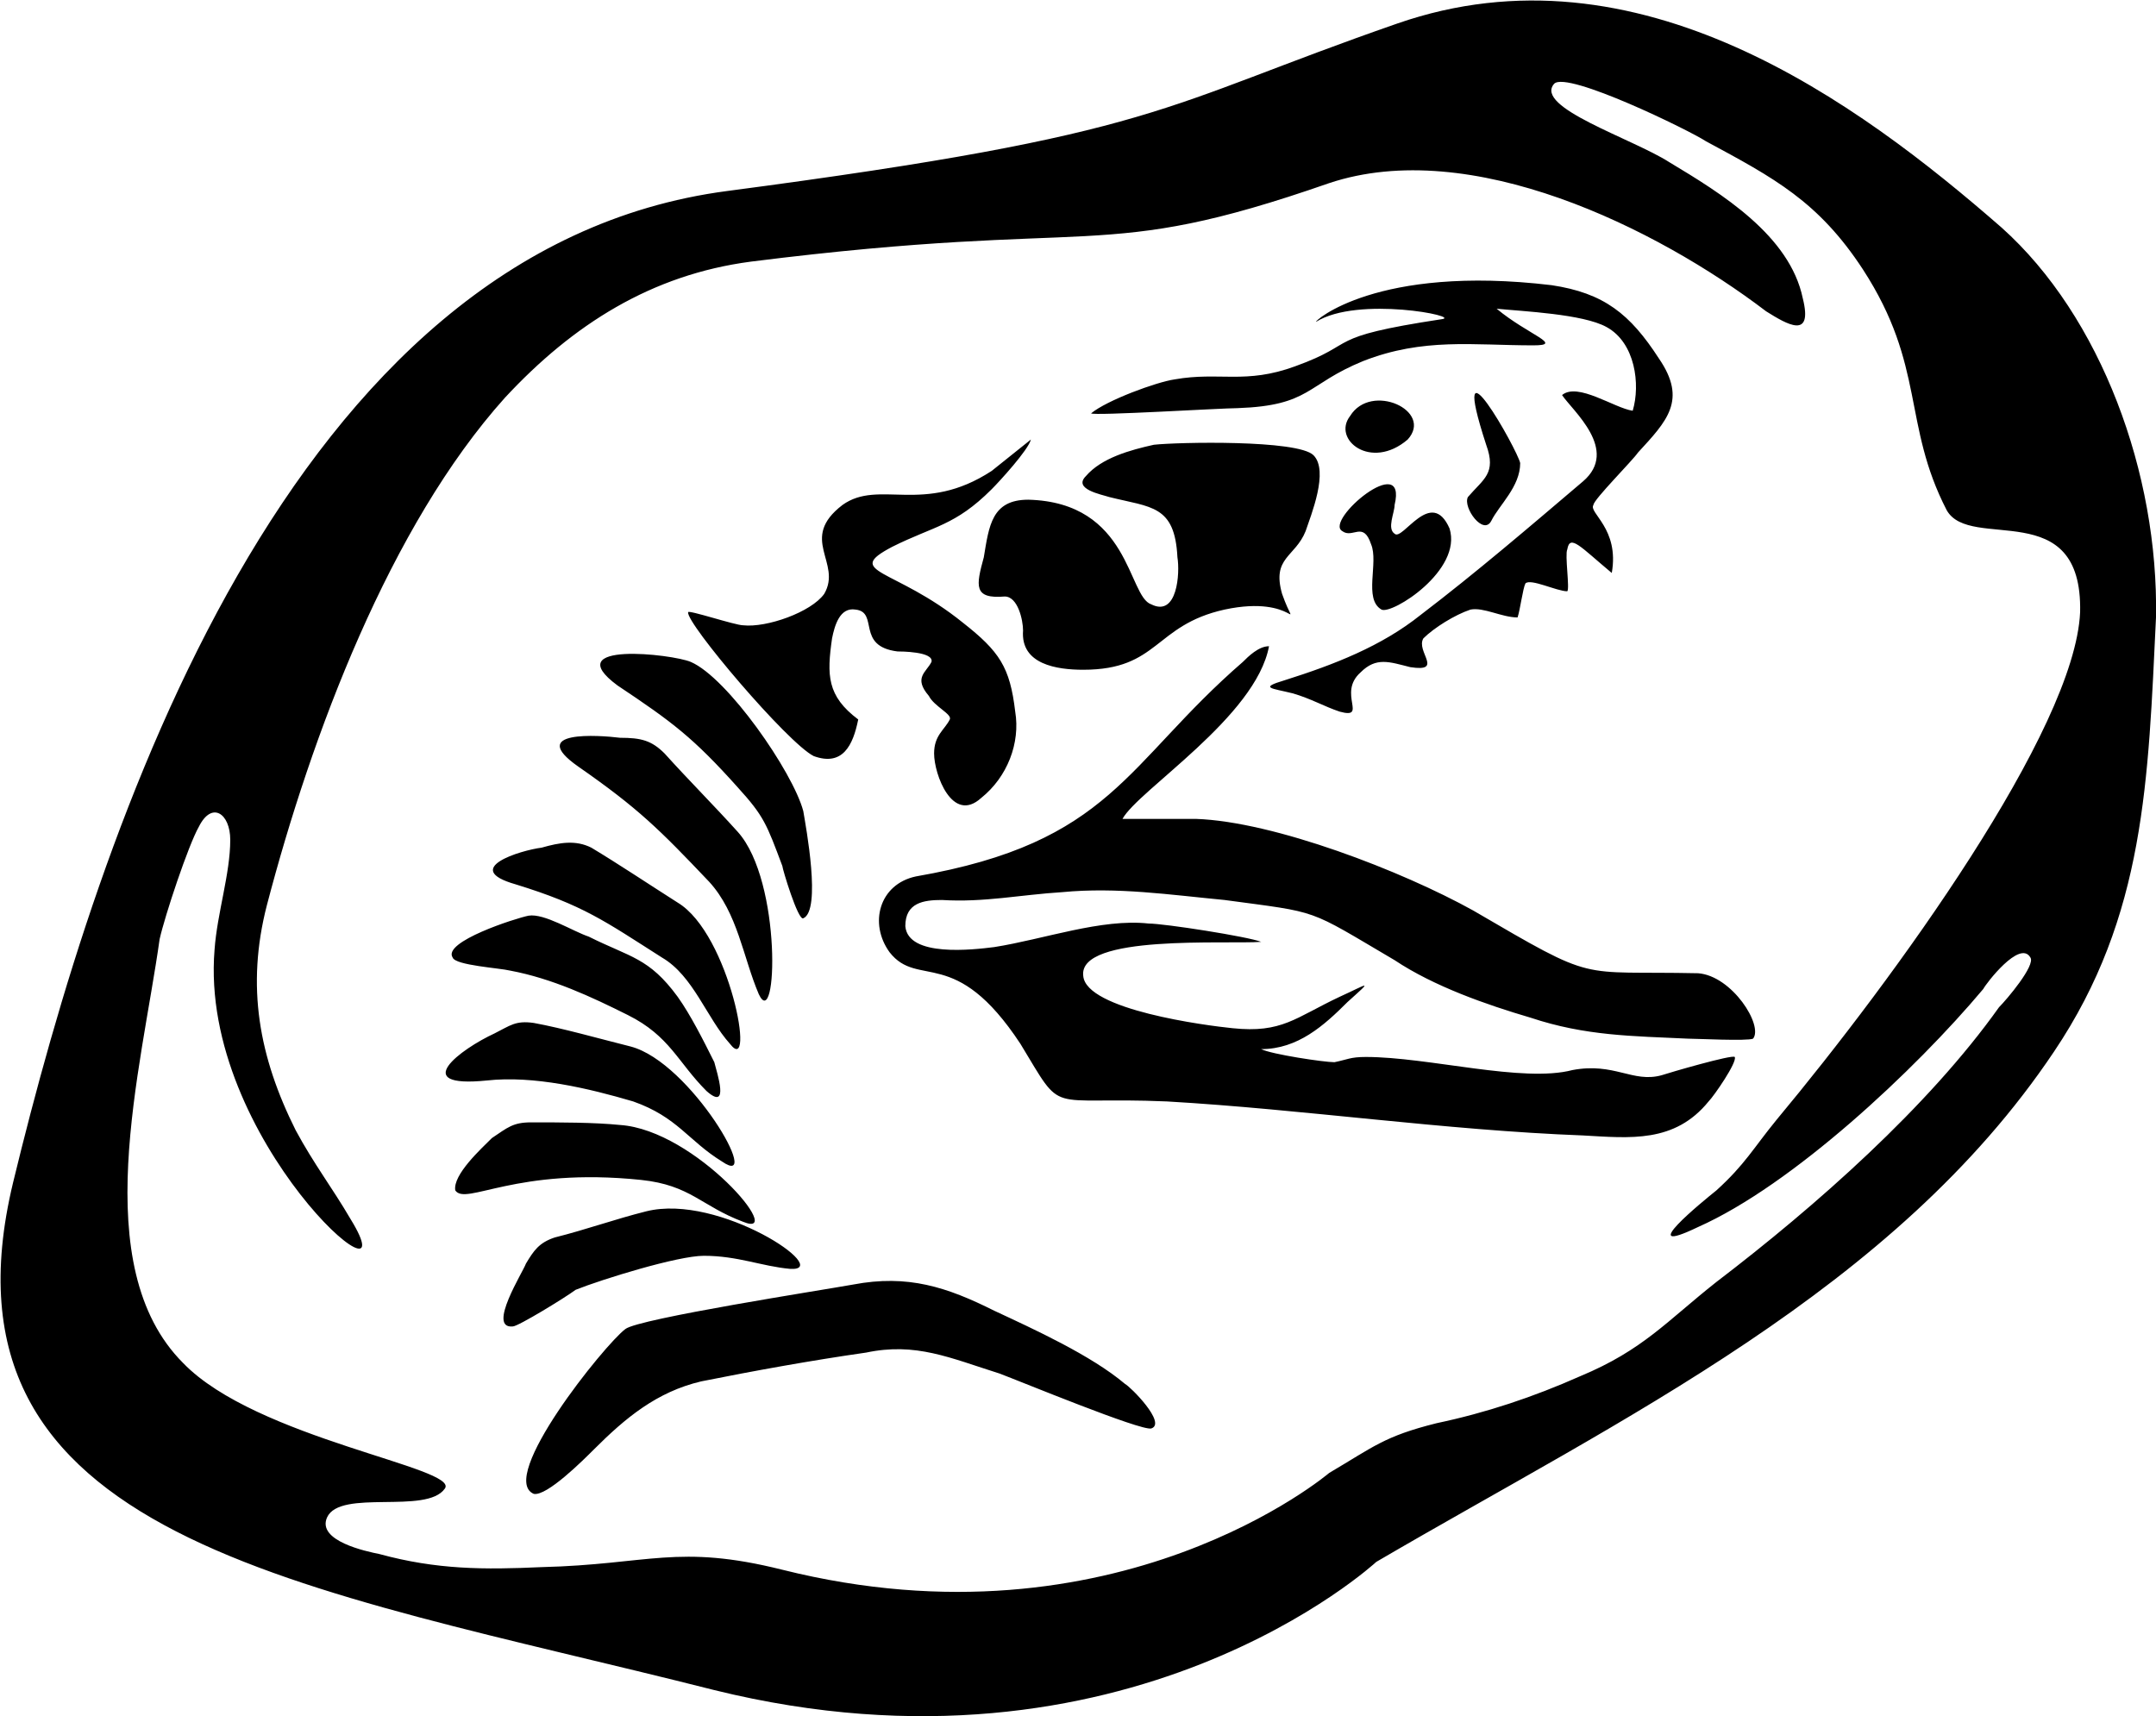<svg xmlns="http://www.w3.org/2000/svg" xmlns:xlink="http://www.w3.org/1999/xlink" xml:space="preserve" version="1.1"  viewBox="0 0 824 656" x="0px" y="0px" fill-rule="evenodd" clip-rule="evenodd"><defs></defs><g><path  d="M376 213c-3,11 -4,16 8,15 5,0 7,9 7,13 -1,13 13,15 23,15 29,0 27,-17 54,-23 28,-6 28,11 22,-6 -4,-14 5,-14 9,-24 2,-6 9,-23 3,-29 -6,-6 -52,-5 -61,-4 -9,2 -20,5 -26,12 -5,5 6,7 9,8 16,4 25,3 26,23 1,6 0,23 -10,18 -9,-3 -8,-39 -47,-40 -14,0 -15,10 -17,22zm150 384c0,0 -95,88 -253,49 -158,-40 -301,-57 -268,-194 33,-136 105,-357 273,-379 167,-22 164,-32 256,-64 92,-32 176,30 231,78 38,34 60,94 59,149 -3,62 -4,114 -39,166 -61,91 -165,140 -259,195zm-18 -34c0,0 -81,69 -209,37 -40,-10 -51,-2 -92,-1 -22,1 -40,1 -62,-5 -5,-1 -24,-5 -20,-14 5,-11 38,-1 45,-11 6,-8 -72,-19 -100,-48 -37,-37 -16,-112 -9,-162 2,-9 11,-36 15,-43 5,-10 12,-5 12,5 0,13 -5,28 -6,42 -6,73 76,142 52,103 -7,-12 -14,-21 -21,-34 -14,-28 -19,-55 -11,-86 17,-65 47,-145 91,-194 26,-28 56,-47 94,-52 135,-17 132,1 221,-30 54,-18 125,17 167,49 8,5 18,11 14,-5 -5,-24 -31,-40 -51,-52 -14,-9 -52,-21 -44,-30 5,-5 52,18 58,22 26,14 43,23 60,49 24,37 15,59 32,92 9,16 52,-6 51,39 -2,45 -71,140 -116,194 -9,11 -12,17 -23,27 -5,4 -32,26 -7,14 36,-16 83,-60 109,-91 1,-2 14,-19 18,-12 2,3 -9,16 -12,19 -27,38 -70,76 -108,105 -19,15 -28,26 -52,36 -18,8 -36,14 -55,18 -20,5 -24,9 -41,19zm-281 -9c12,-12 24,-22 41,-26 20,-4 42,-8 63,-11 19,-4 32,2 51,8 8,3 54,22 58,21 6,-2 -8,-16 -10,-17 -13,-11 -35,-21 -50,-28 -18,-9 -33,-14 -54,-10 -11,2 -82,13 -87,17 -8,6 -49,57 -35,63 5,1 19,-13 23,-17zm20 -91c-12,3 -23,7 -35,10 -6,2 -8,5 -11,10 -1,3 -15,25 -5,24 2,0 20,-11 24,-14 10,-4 39,-13 49,-13 13,0 22,4 33,5 17,1 -27,-29 -55,-22zm-73 -8c4,6 23,-9 71,-4 19,2 23,10 39,16 17,7 -18,-35 -47,-37 -10,-1 -23,-1 -34,-1 -7,0 -9,2 -15,6 -4,4 -15,14 -14,20zm67 -55c-12,-3 -26,-7 -37,-9 -7,-1 -9,1 -15,4 -13,6 -33,21 -3,18 18,-2 39,3 56,8 17,6 21,15 34,23 16,11 -12,-38 -35,-44zm18 -19c-11,-15 -18,-15 -34,-23 -6,-2 -17,-9 -23,-8 -5,1 -33,10 -29,16 1,3 18,4 22,5 16,3 31,10 45,17 16,8 19,18 30,29 9,8 4,-7 3,-11 -4,-8 -9,-18 -14,-25zm-6 -15c12,7 17,23 26,33 10,13 0,-42 -20,-54 -11,-7 -23,-15 -33,-21 -6,-3 -12,-2 -19,0 -8,1 -31,8 -10,14 26,8 34,14 56,28zm18 -29c11,12 13,29 19,43 7,15 9,-43 -8,-62 -9,-10 -19,-20 -28,-30 -5,-5 -9,-6 -17,-6 -8,-1 -36,-3 -16,11 23,16 31,24 50,44zm11 -36c10,11 11,14 17,30 0,1 6,21 8,20 7,-3 1,-35 0,-41 -4,-15 -29,-51 -43,-57 -7,-3 -51,-8 -28,9 21,14 29,20 46,39zm40 -108c-17,13 0,22 -7,34 -5,7 -22,13 -31,12 -3,0 -21,-6 -21,-5 -1,4 38,50 48,55 11,4 15,-4 17,-14 -12,-9 -12,-17 -10,-31 1,-5 3,-12 9,-11 9,1 0,14 16,16 1,0 14,0 13,4 -2,4 -7,6 -1,13 2,4 9,7 8,9 -2,4 -6,6 -6,13 0,8 7,27 18,17 10,-8 15,-21 13,-33 -2,-17 -6,-23 -20,-34 -26,-21 -46,-19 -27,-29 16,-8 24,-8 38,-22 3,-3 14,-15 15,-19 -5,4 -10,8 -15,12 -26,17 -43,3 -57,13zm107 120c1,0 25,0 28,0 30,1 79,20 106,35 48,28 39,23 86,24 13,1 25,20 21,25 -2,1 -22,0 -25,0 -21,-1 -39,-1 -60,-8 -17,-5 -37,-12 -52,-22 -34,-20 -28,-18 -65,-23 -21,-2 -41,-5 -62,-3 -16,1 -30,4 -46,3 -7,0 -14,1 -14,10 1,12 26,9 34,8 19,-3 41,-11 59,-9 6,0 38,5 43,7 -13,1 -70,-3 -68,13 1,13 47,19 57,20 19,2 24,-4 41,-12 11,-5 13,-7 3,2 -9,9 -19,18 -33,18 4,2 24,5 28,5 5,-1 6,-2 12,-2 24,0 60,10 79,5 16,-3 23,5 34,2 3,-1 27,-8 28,-7 1,2 -8,15 -10,17 -13,16 -30,14 -48,13 -53,-2 -107,-10 -159,-13 -47,-2 -39,6 -56,-22 -25,-38 -39,-21 -50,-35 -8,-11 -4,-26 10,-29 75,-13 80,-43 125,-82 2,-2 6,-6 10,-6 -5,27 -50,55 -56,66zm132 -123c6,-7 11,-9 7,-20 -15,-46 12,2 13,7 0,9 -8,16 -11,22 -3,6 -11,-5 -9,-9zm-7 12c5,16 -22,33 -26,31 -7,-4 -1,-18 -4,-25 -3,-9 -7,-2 -11,-5 -7,-4 25,-31 20,-10 0,3 -3,9 0,11 3,3 14,-18 21,-2zm-38 -43c-7,9 8,21 22,9 10,-11 -14,-22 -22,-9zm-25 101c19,-6 37,-13 52,-25 21,-16 42,-34 62,-51 14,-12 -4,-27 -8,-33 6,-5 20,5 27,6 3,-10 1,-26 -10,-32 -9,-5 -32,-6 -42,-7 12,10 26,14 14,14 -23,0 -42,-3 -65,6 -22,9 -20,17 -48,18 -6,0 -55,3 -56,2 6,-5 25,-12 32,-13 17,-3 27,2 46,-5 25,-9 10,-11 56,-18 8,-1 -32,-9 -48,1 -1,0 23,-22 90,-14 20,3 30,11 41,28 11,16 3,24 -8,36 -2,3 -17,18 -17,20 -2,3 10,9 7,26 -12,-10 -16,-15 -17,-9 -1,2 1,15 0,16 -4,0 -14,-5 -16,-3 -1,2 -2,10 -3,13 -6,0 -13,-4 -18,-3 -6,2 -14,7 -18,11 -3,5 8,13 -5,11 -8,-2 -13,-4 -19,2 -9,8 3,18 -8,15 -6,-2 -11,-5 -18,-7 -8,-2 -13,-2 -3,-5z"></path></g></svg>